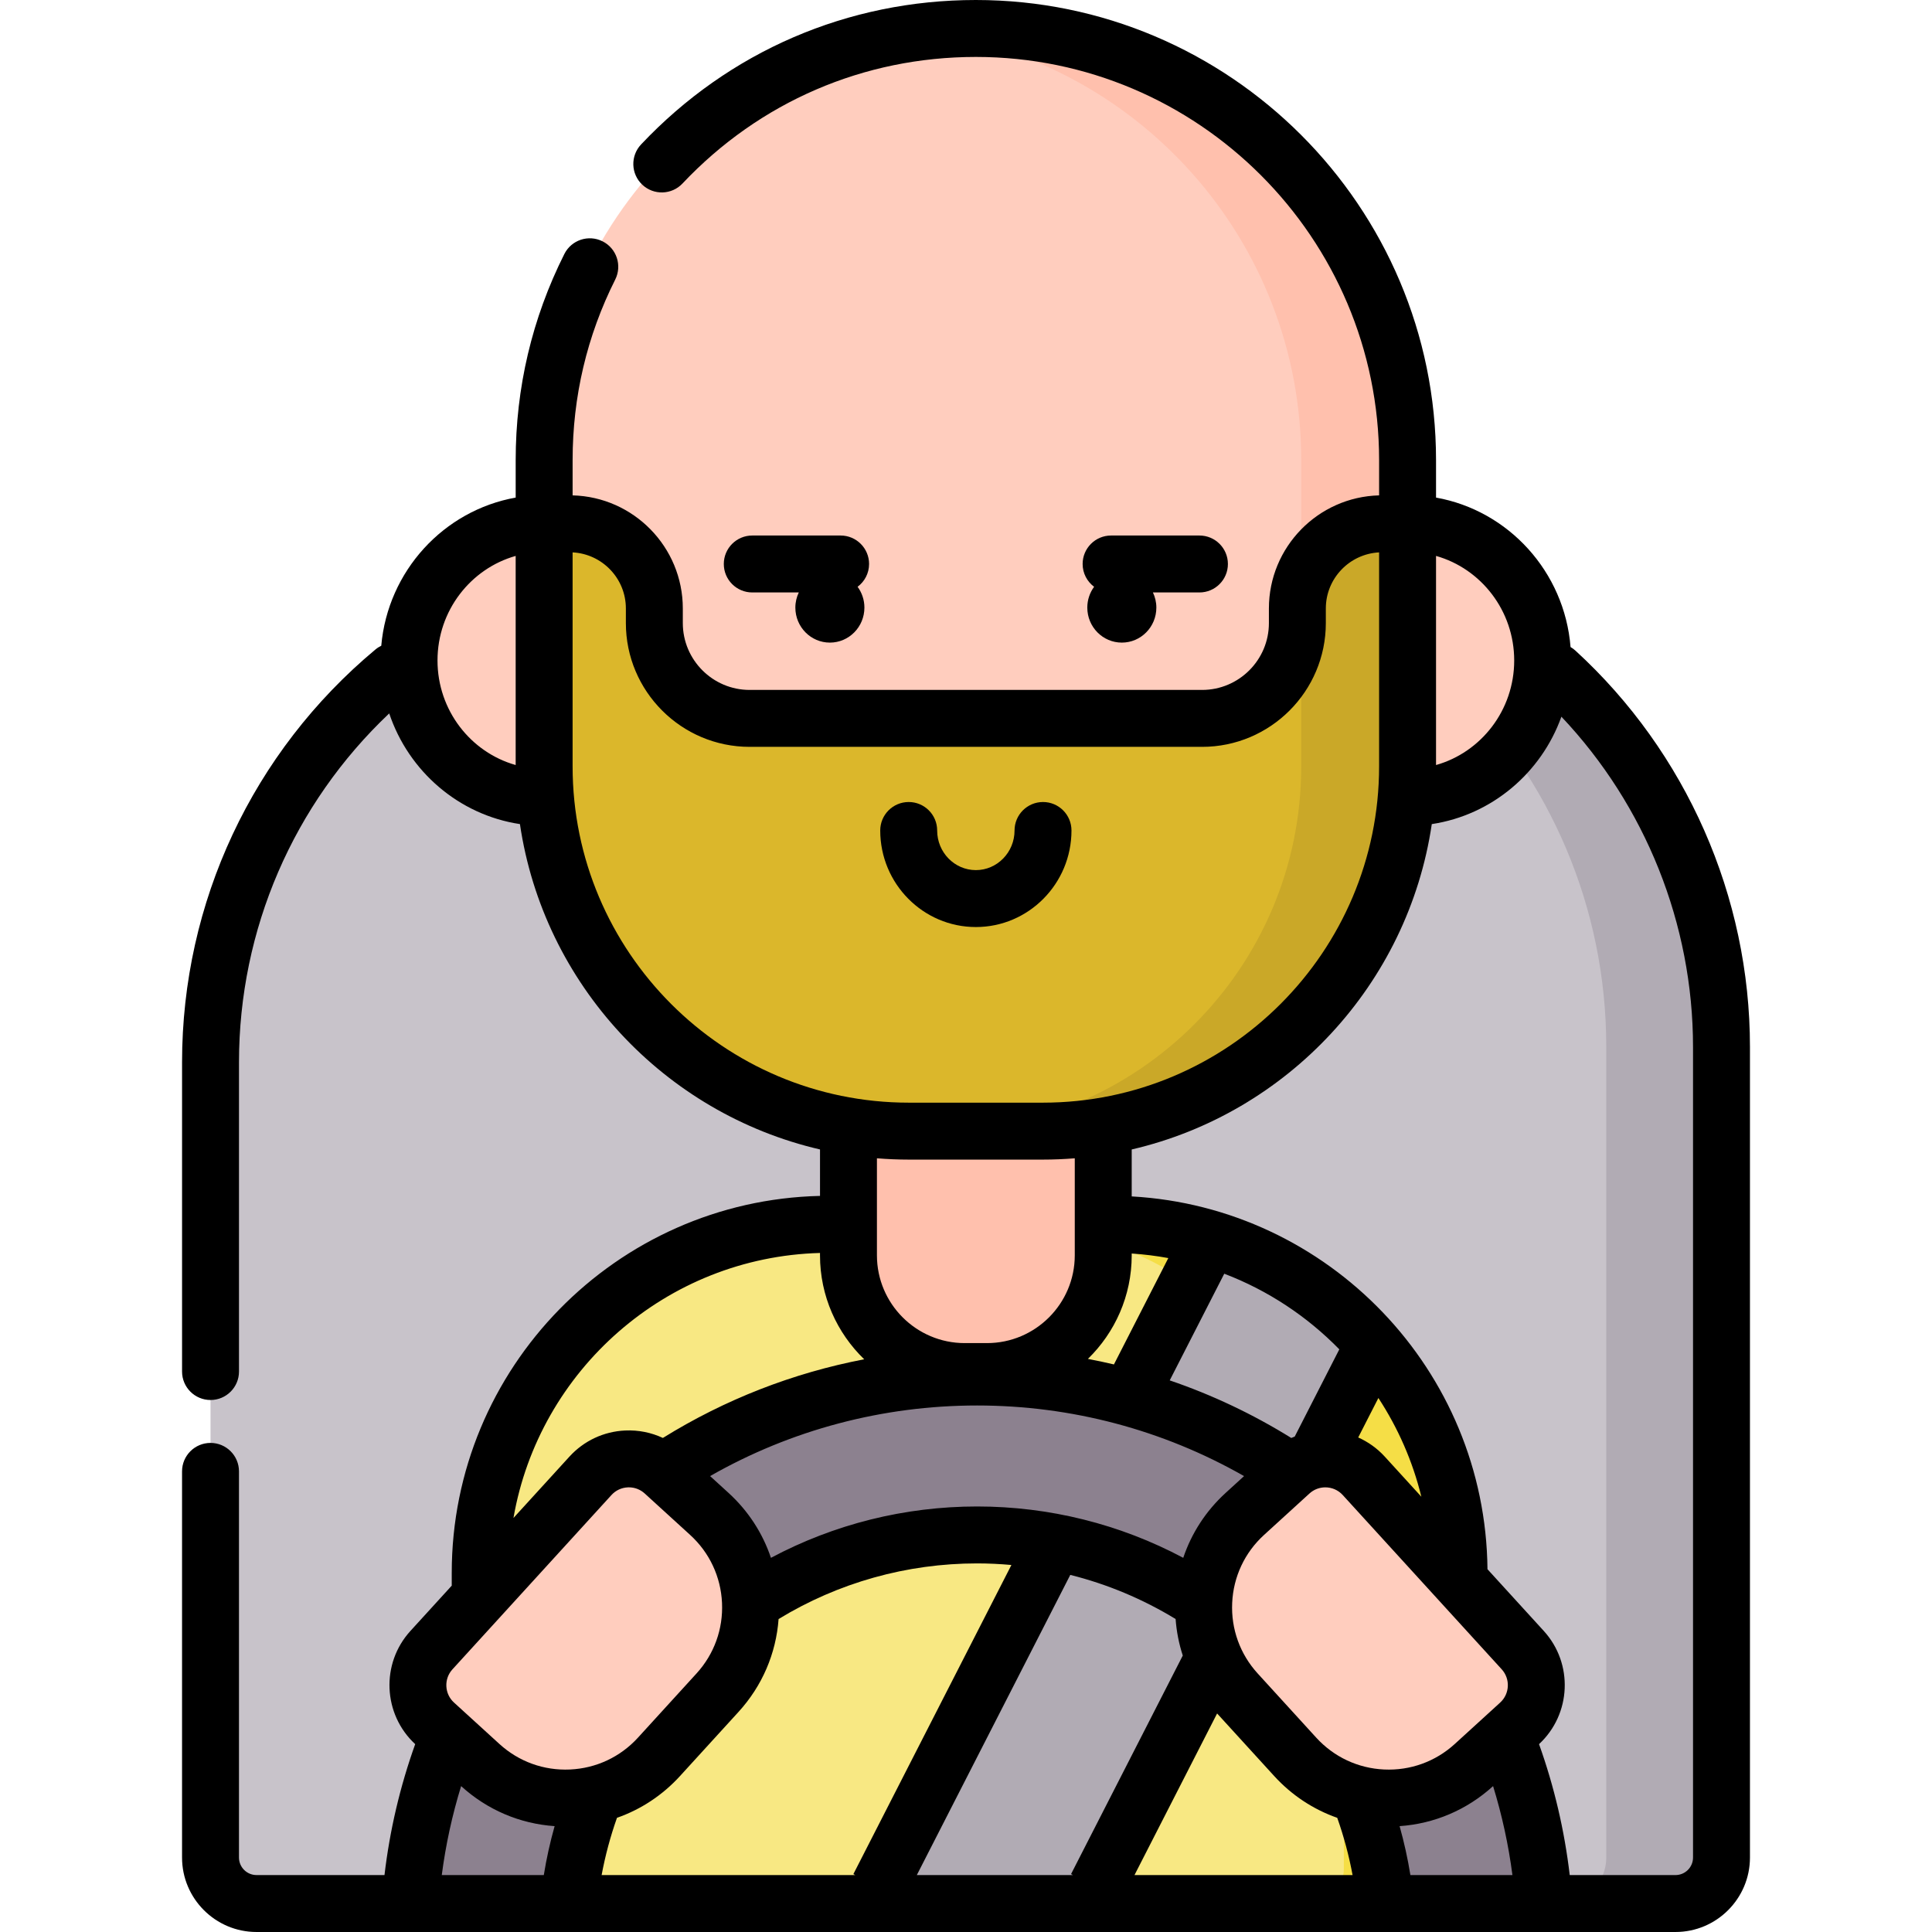 <svg id="Capa_1" enable-background="new 0 0 509.007 509.007" height="512" viewBox="0 0 509.007 509.007" width="512" xmlns="http://www.w3.org/2000/svg"><g><g><g><path d="m441.566 501.507h-374.126c-6.616 0-11.98-5.363-11.98-11.98v-215.266c0-73.163 59.311-132.474 132.474-132.474h133.137c73.163 0 132.474 59.311 132.474 132.474v215.266c0 6.616-5.363 11.98-11.979 11.98z" fill="#c8c3ca"/></g></g><g><g><path d="m319.508 141.787h-30.354c74.027 0 134.037 60.01 134.037 134.037v213.562c0 6.694-5.427 12.121-12.121 12.121h30.354c6.694 0 12.121-5.427 12.121-12.121v-213.562c0-74.027-60.01-134.037-134.037-134.037z" fill="#b1abb4"/></g></g><g><g><path d="m375.983 500.915h-241.049c-4.651 0-8.422-3.771-8.422-8.422v-79.17c0-50.135 40.643-90.778 90.778-90.778h76.336c50.135 0 90.778 40.643 90.778 90.778v79.17c0 4.652-3.77 8.422-8.421 8.422z" fill="#f8e883"/></g></g><g><g><path d="m292.555 322.546h-30.354c50.727 0 91.849 41.122 91.849 91.849v77.999c0 4.706-3.815 8.521-8.521 8.521h30.354c4.706 0 8.521-3.815 8.521-8.521v-77.999c0-50.727-41.122-91.849-91.849-91.849z" fill="#f5de46"/></g></g><g><g><path d="m229.594 500.915h57.346l75-146.705c-11.29-13.005-26.177-22.798-43.111-27.845z" fill="#b1abb4"/></g></g><g><g><path d="m257.866 361.354h-1.534c-18.112 0-32.794-14.682-32.794-32.794v-87.929h67.122v87.929c.001 18.112-14.682 32.794-32.794 32.794z" fill="#ffc0ad"/></g></g><g><g><ellipse cx="143.359" cy="174.009" fill="#ffcdbe" rx="35.593" ry="36.089"/></g></g><g><g><ellipse cx="370.84" cy="174.009" fill="#ffcdbe" rx="35.593" ry="36.089"/></g></g><g><g><path d="m275.856 298.009h-37.513c-52.458 0-94.984-42.526-94.984-94.984v-83.111c0-62.084 50.33-112.414 112.414-112.414h2.653c62.085 0 112.414 50.33 112.414 112.414v83.111c0 52.459-42.526 94.984-94.984 94.984z" fill="#ffcdbe"/></g></g><g><g><path d="m257.1 7.5c-4.744 0-9.418.295-14.009.859 56.207 6.904 99.731 54.808 99.731 112.881v80.664c0 53.077-43.028 96.105-96.105 96.105h28.018c53.077 0 96.105-43.028 96.105-96.105v-80.664c0-62.816-50.923-113.74-113.74-113.74z" fill="#ffc0ad"/></g></g><g><g><path d="m143.359 187.632v12.827c0 53.876 43.028 97.551 96.105 97.551h35.272c53.077 0 96.105-43.675 96.105-97.551v-12.827z" fill="#ffcdbe"/></g></g><g><g><path d="m341.806 160.302v3.857c0 13.867-11.242 25.109-25.109 25.109h-119.195c-13.867 0-25.109-11.242-25.109-25.109v-3.857c0-12.322-9.989-22.31-22.31-22.31h-6.724v51.276 12.14.497c0 53.077 43.028 96.105 96.105 96.105h35.272c53.077 0 96.105-43.028 96.105-96.105v-.497-12.14-51.276h-6.724c-12.323 0-22.311 9.988-22.311 22.31z" fill="#dbb72b"/></g></g><g><g><path d="m364.116 137.992c-9.997 0-18.458 6.576-21.294 15.638v35.638 12.14.497c0 53.077-43.028 96.105-96.105 96.105h28.018c53.077 0 96.105-43.028 96.105-96.105v-.497-12.14-51.276z" fill="#caa828"/></g></g><g><g><path d="m117.173 459.986c-4.899 13.071-8.023 27.009-9.079 41.521h41.755c5.522-54.544 51.579-97.112 107.579-97.112s102.057 42.568 107.579 97.112h41.754c-5.643-77.551-70.343-138.716-149.334-138.716-30.553 0-58.969 9.151-82.656 24.862" fill="#8c818f"/></g></g><g><g><path d="m174.773 387.653c-26.092 17.306-46.446 42.572-57.599 72.333" fill="#8c818f"/></g></g><g><g><path d="m189.041 445.952-15.415 16.898c-12.41 13.604-33.497 14.572-47.101 2.162l-11.966-10.916c-5.59-5.099-5.987-13.764-.889-19.353l41.889-45.92c5.099-5.59 13.764-5.988 19.354-.888l11.966 10.916c13.604 12.409 14.572 33.497 2.162 47.101z" fill="#ffcdbe"/></g></g><g><g><path d="m325.815 445.952 15.415 16.898c12.409 13.604 33.497 14.572 47.101 2.163l11.966-10.916c5.59-5.099 5.987-13.764.889-19.353l-41.889-45.92c-5.099-5.59-13.764-5.987-19.353-.888l-11.966 10.916c-13.604 12.408-14.572 33.496-2.163 47.1z" fill="#ffcdbe"/></g></g><g><path d="m415.07 171.417c-.403-.369-.837-.683-1.291-.948-1.586-19.848-16.366-35.973-35.439-39.375v-9.853c0-66.853-54.388-121.241-121.24-121.241-33.724 0-65.047 13.514-88.2 38.054-2.843 3.013-2.705 7.759.308 10.602 3.012 2.842 7.759 2.705 10.602-.308 20.29-21.505 47.738-33.348 77.29-33.348 58.581 0 106.24 47.659 106.24 106.241v9.271c-16.079.414-29.034 13.614-29.034 29.791v3.857c0 9.709-7.899 17.609-17.608 17.609h-119.196c-9.709 0-17.608-7.899-17.608-17.609v-3.857c0-16.177-12.955-29.376-29.034-29.791v-9.271c0-16.737 3.777-32.75 11.229-47.593 1.858-3.702.363-8.21-3.339-10.068-3.699-1.858-8.208-.363-10.067 3.338-8.508 16.95-12.822 35.227-12.822 54.322v9.853c-18.965 3.383-33.688 19.343-35.414 39.035-.533.26-1.046.579-1.521.976-32.388 26.998-50.963 66.642-50.963 108.766v81.475c0 4.142 3.357 7.5 7.5 7.5s7.5-3.358 7.5-7.5v-81.475c0-34.979 14.336-68.041 39.581-91.915 5.105 15.243 18.324 26.732 34.438 29.161 6.237 42.201 38.008 76.196 79.059 85.721v12.237c-53.712 1.239-97.026 45.315-97.026 99.32v3.346c0 .006.001.011.001.017l-10.884 11.931c-7.839 8.594-7.26 21.935 1.254 29.827-3.99 11.144-6.705 22.706-8.089 34.491h-33.715c-2.548 0-4.621-2.073-4.621-4.621v-101.732c0-4.142-3.357-7.5-7.5-7.5s-7.5 3.358-7.5 7.5v101.733c0 10.819 8.802 19.621 19.621 19.621h373.843c10.819 0 19.621-8.802 19.621-19.621v-213.562c0-39.595-16.758-77.651-45.976-104.407zm-16.136 2.592c0 13.121-8.734 24.199-20.594 27.547v-55.094c11.86 3.349 20.594 14.426 20.594 27.547zm-283.668 0c0-13.121 8.734-24.198 20.594-27.547v55.094c-11.861-3.348-20.594-14.426-20.594-27.547zm35.593 27.896v-56.374c7.805.408 14.034 6.867 14.034 14.771v3.857c0 17.98 14.628 32.609 32.608 32.609h119.195c17.98 0 32.608-14.628 32.608-32.609v-3.857c0-7.904 6.229-14.363 14.034-14.771v56.374c0 48.857-39.748 88.605-88.605 88.605h-35.271c-48.855 0-88.603-39.748-88.603-88.605zm244.384 246.651-11.967 10.916c-5.1 4.652-11.704 7.036-18.6 6.723-6.895-.316-13.254-3.299-17.905-8.399l-15.415-16.898c-4.652-5.099-7.04-11.704-6.723-18.6.316-6.895 3.299-13.254 8.398-17.906l11.967-10.916c1.186-1.083 2.683-1.617 4.175-1.617 1.684 0 3.362.68 4.583 2.019l41.889 45.919c2.304 2.526 2.123 6.455-.402 8.759zm-232.691 30.367c6.299-2.206 11.991-5.949 16.615-11.018l15.415-16.898c6.231-6.831 9.88-15.374 10.546-24.454 15.722-9.585 33.768-14.658 52.3-14.658 3.028 0 6.042.15 9.038.418l-41.631 81.434.507.259h-66.836c.954-5.128 2.307-10.173 4.046-15.083zm94.877-108.632c24.829 0 48.968 6.422 70.334 18.604l-4.84 4.415c-5.203 4.746-9.001 10.62-11.182 17.117-16.655-8.871-35.274-13.531-54.313-13.531-19.049 0-37.659 4.659-54.314 13.531-2.181-6.497-5.979-12.37-11.182-17.116l-4.848-4.422c21.369-12.187 45.492-18.598 70.345-18.598zm24.549 44.632c9.751 2.445 19.102 6.354 27.749 11.625.242 3.297.877 6.522 1.888 9.622l-29.435 57.577.507.259h-41.139zm38.683 36.507 15.029 16.474c4.625 5.07 10.32 8.814 16.621 11.021 1.738 4.908 3.088 9.954 4.042 15.082h-57.458zm44.177-67.662c-2.025-2.219-4.42-3.899-7.003-5.051l5.317-10.401c5.151 7.864 9.023 16.632 11.322 26.015zm-23.727-5.291c-.303.124-.61.232-.908.371-10.125-6.282-20.86-11.366-32.027-15.17l14.368-28.104c11.525 4.4 21.842 11.253 30.313 19.925zm-47.633-19.002c-2.274-.533-4.558-1.027-6.857-1.458 7.111-6.93 11.54-16.601 11.54-27.291v-.473c3.269.216 6.485.621 9.643 1.2zm-54.014-53.965h35.271c2.837 0 5.646-.119 8.426-.344v25.561c0 12.753-10.375 23.128-23.128 23.128h-5.867c-12.753 0-23.128-10.375-23.128-23.128v-25.561c2.78.224 5.589.344 8.426.344zm-23.426 24.595v.621c0 10.744 4.474 20.457 11.647 27.394-18.751 3.591-36.692 10.577-53.041 20.723-3.068-1.436-6.456-2.122-9.937-1.964-5.656.26-10.874 2.707-14.69 6.89l-14.738 16.157c6.756-38.894 40.225-68.717 80.759-69.821zm-96.827 109.693 41.889-45.92c1.116-1.224 2.642-1.939 4.296-2.015.098-.004.194-.006.291-.006 1.548 0 3.02.569 4.171 1.62l11.967 10.916c5.1 4.652 8.082 11.011 8.398 17.906.317 6.895-2.07 13.501-6.723 18.6l-15.415 16.898c-4.651 5.099-11.011 8.082-17.905 8.398-6.91.315-13.501-2.071-18.6-6.723l-11.967-10.916c-1.224-1.116-1.939-2.641-2.015-4.295-.076-1.655.497-3.24 1.613-4.463zm-2.821 54.209c1.034-7.956 2.742-15.794 5.098-23.438 6.878 6.267 15.488 9.919 24.633 10.546-1.193 4.236-2.148 8.54-2.85 12.892zm255.195 0c-.701-4.351-1.653-8.656-2.845-12.892 9.145-.628 17.753-4.28 24.629-10.546 2.356 7.645 4.063 15.483 5.098 23.439h-26.882zm74.461-4.621c0 2.548-2.073 4.621-4.621 4.621h-27.863c-1.385-11.783-4.095-23.35-8.085-34.495 8.51-7.893 9.089-21.23 1.251-29.824l-14.835-16.263c-.505-52.458-41.868-95.318-93.731-98.218v-12.369c41.051-9.525 72.822-43.52 79.059-85.721 15.81-2.384 28.841-13.484 34.149-28.3 22.133 23.401 34.677 54.625 34.677 87.006v213.563z"/><path d="m228.969 148.588c0-4.142-3.357-7.5-7.5-7.5h-23.274c-4.143 0-7.5 3.358-7.5 7.5s3.357 7.5 7.5 7.5h12.255c-.574 1.209-.905 2.559-.905 3.99 0 5.094 4.073 9.224 9.097 9.224s9.097-4.129 9.097-9.224c0-2.056-.672-3.949-1.794-5.482 1.832-1.368 3.024-3.546 3.024-6.008z"/><path d="m323.505 148.588c0-4.142-3.358-7.5-7.5-7.5h-23.275c-4.143 0-7.5 3.358-7.5 7.5 0 2.462 1.191 4.64 3.024 6.008-1.122 1.534-1.793 3.426-1.793 5.482 0 5.094 4.072 9.224 9.097 9.224 5.024 0 9.097-4.129 9.097-9.224 0-1.431-.331-2.781-.905-3.99h12.255c4.142 0 7.5-3.358 7.5-7.5z"/><path d="m282.293 218.8c0-4.142-3.357-7.5-7.5-7.5s-7.5 3.358-7.5 7.5c0 5.757-4.572 10.44-10.193 10.44s-10.194-4.684-10.194-10.44c0-4.142-3.357-7.5-7.5-7.5s-7.5 3.358-7.5 7.5c0 14.028 11.302 25.44 25.194 25.44 13.891 0 25.193-11.412 25.193-25.44z"/></g></g></svg>